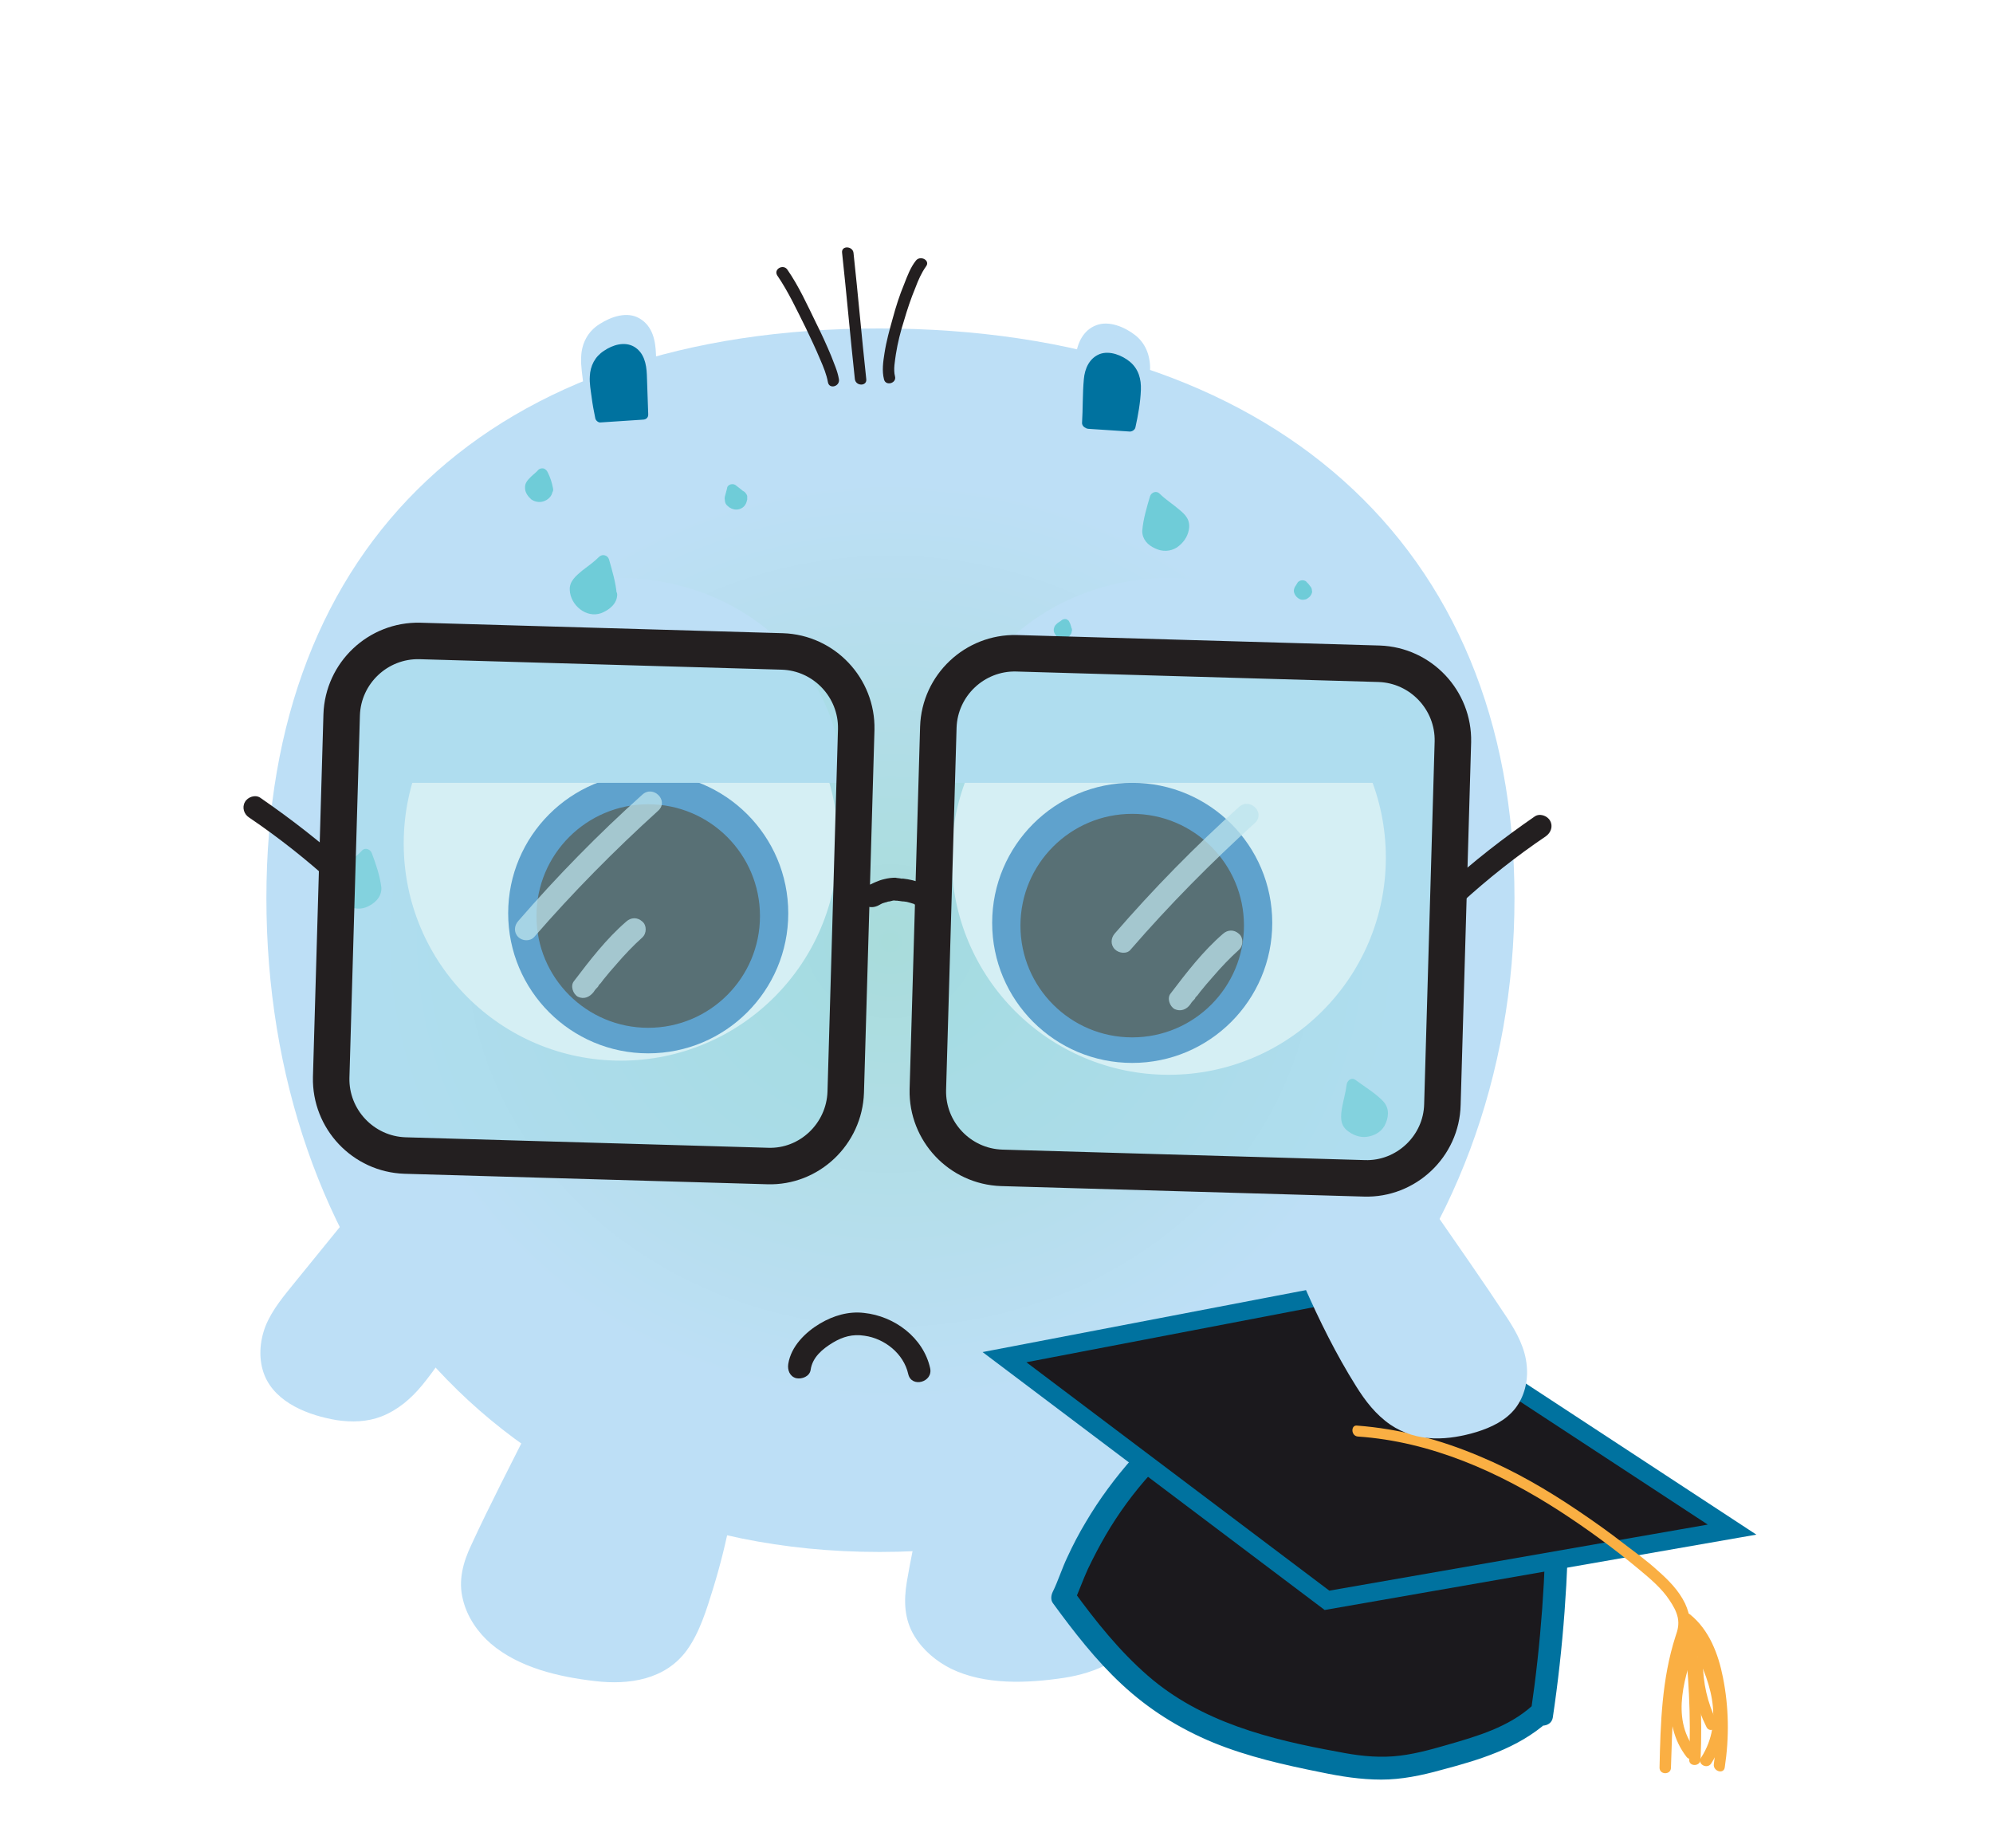 <?xml version="1.0" encoding="utf-8"?>
<!-- Generator: Adobe Illustrator 24.1.2, SVG Export Plug-In . SVG Version: 6.00 Build 0)  -->
<svg version="1.1" id="Layer_1" xmlns="http://www.w3.org/2000/svg" xmlns:xlink="http://www.w3.org/1999/xlink" x="0px" y="0px"
	 viewBox="0 0 436.9 405.1" style="enable-background:new 0 0 436.9 405.1;" xml:space="preserve">
<style type="text/css">
	.st0{fill:url(#SVGID_1_);}
	.st1{fill:#BDDFF6;}
	.st2{fill:#010101;}
	.st3{fill:#231F20;}
	.st4{fill:#BE202E;}
	.st5{fill:#AC1F29;}
	.st6{fill:#FFFFFF;stroke:#FFFFFF;stroke-miterlimit:10;}
	.st7{fill:#3077BB;}
	.st8{fill:#231F20;stroke:#231F20;stroke-miterlimit:10;}
	.st9{fill:#00729F;}
	.st10{fill:#9EDAE6;fill-opacity:0.43;stroke:#231F20;stroke-width:8;stroke-miterlimit:10;}
	.st11{opacity:0.75;}
	.st12{fill:#BEE4ED;}
	.st13{fill:url(#SVGID_2_);}
	.st14{fill:url(#SVGID_3_);}
	.st15{fill:url(#SVGID_4_);}
	.st16{fill:url(#SVGID_5_);}
	.st17{fill:url(#SVGID_6_);}
	.st18{fill:url(#SVGID_7_);}
	.st19{fill:url(#SVGID_8_);}
	.st20{fill:#6FCCD8;}
	.st21{fill:url(#SVGID_9_);}
	.st22{fill:#FFFFFF;}
	.st23{fill:url(#SVGID_10_);}
	.st24{fill:url(#SVGID_11_);}
	.st25{fill:url(#SVGID_12_);}
	.st26{fill:url(#SVGID_13_);}
	.st27{fill:url(#SVGID_14_);}
	.st28{fill:url(#SVGID_15_);}
	.st29{fill:#774098;}
	.st30{fill:#6A2F8F;}
	.st31{fill:#774098;stroke:#6A2F8F;stroke-width:2;stroke-miterlimit:10;}
	.st32{opacity:0.15;}
	.st33{filter:url(#Adobe_OpacityMaskFilter);}
	.st34{mask:url(#SVGID_16_);}
	.st35{fill:#F15E6D;}
	.st36{filter:url(#Adobe_OpacityMaskFilter_1_);}
	.st37{mask:url(#SVGID_17_);}
	.st38{fill:url(#SVGID_18_);}
	.st39{filter:url(#Adobe_OpacityMaskFilter_2_);}
	.st40{mask:url(#SVGID_19_);}
	.st41{filter:url(#Adobe_OpacityMaskFilter_3_);}
	.st42{mask:url(#SVGID_20_);}
	.st43{fill:url(#SVGID_21_);}
	.st44{filter:url(#Adobe_OpacityMaskFilter_4_);}
	.st45{mask:url(#SVGID_22_);}
	.st46{filter:url(#Adobe_OpacityMaskFilter_5_);}
	.st47{mask:url(#SVGID_23_);}
	.st48{fill:url(#SVGID_24_);}
	.st49{filter:url(#Adobe_OpacityMaskFilter_6_);}
	.st50{mask:url(#SVGID_25_);}
	.st51{filter:url(#Adobe_OpacityMaskFilter_7_);}
	.st52{mask:url(#SVGID_26_);}
	.st53{fill:url(#SVGID_27_);}
	.st54{filter:url(#Adobe_OpacityMaskFilter_8_);}
	.st55{mask:url(#SVGID_28_);}
	.st56{filter:url(#Adobe_OpacityMaskFilter_9_);}
	.st57{mask:url(#SVGID_29_);}
	.st58{fill:url(#SVGID_30_);}
	.st59{filter:url(#Adobe_OpacityMaskFilter_10_);}
	.st60{mask:url(#SVGID_31_);}
	.st61{filter:url(#Adobe_OpacityMaskFilter_11_);}
	.st62{mask:url(#SVGID_32_);}
	.st63{fill:url(#SVGID_33_);}
	.st64{filter:url(#Adobe_OpacityMaskFilter_12_);}
	.st65{mask:url(#SVGID_34_);}
	.st66{filter:url(#Adobe_OpacityMaskFilter_13_);}
	.st67{mask:url(#SVGID_35_);}
	.st68{fill:url(#SVGID_36_);}
	.st69{filter:url(#Adobe_OpacityMaskFilter_14_);}
	.st70{mask:url(#SVGID_37_);}
	.st71{filter:url(#Adobe_OpacityMaskFilter_15_);}
	.st72{mask:url(#SVGID_38_);}
	.st73{fill:url(#SVGID_39_);}
	.st74{filter:url(#Adobe_OpacityMaskFilter_16_);}
	.st75{mask:url(#SVGID_40_);}
	.st76{filter:url(#Adobe_OpacityMaskFilter_17_);}
	.st77{mask:url(#SVGID_41_);}
	.st78{fill:url(#SVGID_42_);}
	.st79{filter:url(#Adobe_OpacityMaskFilter_18_);}
	.st80{mask:url(#SVGID_43_);}
	.st81{filter:url(#Adobe_OpacityMaskFilter_19_);}
	.st82{mask:url(#SVGID_44_);}
	.st83{fill:url(#SVGID_45_);}
	.st84{filter:url(#Adobe_OpacityMaskFilter_20_);}
	.st85{mask:url(#SVGID_46_);}
	.st86{filter:url(#Adobe_OpacityMaskFilter_21_);}
	.st87{mask:url(#SVGID_47_);}
	.st88{fill:url(#SVGID_48_);}
	.st89{filter:url(#Adobe_OpacityMaskFilter_22_);}
	.st90{mask:url(#SVGID_49_);}
	.st91{filter:url(#Adobe_OpacityMaskFilter_23_);}
	.st92{mask:url(#SVGID_50_);}
	.st93{fill:url(#SVGID_51_);}
	.st94{filter:url(#Adobe_OpacityMaskFilter_24_);}
	.st95{mask:url(#SVGID_52_);}
	.st96{filter:url(#Adobe_OpacityMaskFilter_25_);}
	.st97{mask:url(#SVGID_53_);}
	.st98{fill:url(#SVGID_54_);}
	.st99{filter:url(#Adobe_OpacityMaskFilter_26_);}
	.st100{mask:url(#SVGID_55_);}
	.st101{filter:url(#Adobe_OpacityMaskFilter_27_);}
	.st102{mask:url(#SVGID_56_);}
	.st103{fill:url(#SVGID_57_);}
	.st104{fill:#1B191D;}
	.st105{fill:#1B191D;stroke:#00729F;stroke-width:4;stroke-miterlimit:10;}
	.st106{fill:#FAAF43;}
	.st107{fill:url(#SVGID_58_);}
	.st108{fill:url(#SVGID_59_);}
	.st109{fill:url(#SVGID_60_);}
	.st110{fill:url(#SVGID_61_);}
	.st111{fill:url(#SVGID_62_);}
	.st112{fill:url(#SVGID_63_);}
	.st113{fill:url(#SVGID_64_);}
	.st114{fill:url(#SVGID_65_);}
	.st115{fill:url(#SVGID_66_);}
	.st116{fill:url(#SVGID_67_);}
	.st117{fill:url(#SVGID_68_);}
	.st118{fill:url(#SVGID_69_);}
	.st119{fill:url(#SVGID_70_);}
	.st120{fill:url(#SVGID_71_);}
	.st121{fill:url(#SVGID_72_);}
	.st122{filter:url(#Adobe_OpacityMaskFilter_28_);}
	.st123{mask:url(#SVGID_73_);}
	.st124{filter:url(#Adobe_OpacityMaskFilter_29_);}
	.st125{mask:url(#SVGID_74_);}
	.st126{fill:url(#SVGID_75_);}
</style>
<g>
	
		<radialGradient id="SVGID_1_" cx="174.614" cy="229.493" r="136.453" gradientTransform="matrix(1.043 0 0 0.947 13.056 -10.989)" gradientUnits="userSpaceOnUse">
		<stop  offset="0" style="stop-color:#A8DCDB"/>
		<stop  offset="0.785" style="stop-color:#BDDFF6"/>
	</radialGradient>
	<path class="st0" d="M332,196.9c0,77.6-53.8,143.3-139.2,143.3S58.4,274.5,58.4,196.9S107.3,72,192.8,72S332,119.2,332,196.9z"/>
	<g>
		<path class="st1" d="M117.5,312.8c-4,8.2-8.1,16.3-12.1,24.5c-1.3,2.7-2.7,5.5-3,8.5c-0.6,5.7,2.8,11.2,7.4,14.5
			c4.6,3.4,10.2,4.9,15.8,6.1c7.5,1.6,16.2,2.2,21.9-3c2.9-2.6,4.5-6.4,5.9-10.1c2.5-6.9,4.4-13.9,5.8-21.1L117.5,312.8z"/>
		<g>
			<path class="st1" d="M116.4,312.2c-4.4,8.8-9,17.6-13.1,26.5c-1.8,3.8-2.9,7.8-1.8,12c0.9,3.7,3.2,7.1,6.1,9.6
				c6.2,5.3,15,7.3,22.8,8.2c7.5,0.9,15.5-0.3,20.2-6.8c2.8-3.9,4.3-8.9,5.7-13.4c1.6-5.2,2.9-10.4,3.9-15.7
				c0.1-0.5-0.1-1.2-0.6-1.4c-4.7-2.2-9.3-4.4-14-6.5c-7.5-3.5-14.9-6.9-22.4-10.4c-1.7-0.8-3.5-1.6-5.2-2.4
				c-1.4-0.7-2.7,1.5-1.3,2.2c4.7,2.2,9.3,4.4,14,6.5c7.5,3.5,14.9,6.9,22.4,10.4c1.7,0.8,3.5,1.6,5.2,2.4c-0.2-0.5-0.4-0.9-0.6-1.4
				c-0.8,4.3-1.8,8.5-3,12.7c-1.2,4-2.4,8.1-4.1,11.9c-1.5,3.4-3.7,6.3-7.1,8c-3.1,1.5-6.7,1.8-10.1,1.7c-3.7-0.2-7.3-0.9-10.8-1.7
				c-3.8-0.9-7.6-2.2-11-4.3c-3.1-2-5.8-4.7-7.2-8.2c-1.6-3.8-1.1-7.6,0.5-11.2c2-4.5,4.4-8.9,6.6-13.3c2.3-4.7,4.6-9.3,7-14
				C119.2,312,117.1,310.8,116.4,312.2z"/>
		</g>
	</g>
	<g>
		<path class="st1" d="M205.7,317.7c-1.8,8.9-3.5,17.9-5.3,26.8c-0.6,3-1.2,6-0.7,9c0.9,5.6,5.6,10,10.9,12.1s11.2,2.1,16.8,1.7
			c7.6-0.5,16.2-2.2,20.4-8.6c2.1-3.3,2.7-7.4,3-11.3c0.6-7.3,0.6-14.6,0-21.9L205.7,317.7z"/>
		<g>
			<path class="st1" d="M204.5,317.3c-1,5-1.9,9.9-2.9,14.9c-0.9,4.8-2,9.7-2.8,14.5c-0.7,4.2-0.6,8.3,1.7,12c1.9,3.1,4.8,5.5,8,7.1
				c7.4,3.6,16.7,3.2,24.7,2c7.1-1.1,14.3-4.1,17.2-11.2c1.9-4.5,2-9.7,2.2-14.5c0.2-5.6,0.1-11.2-0.3-16.8c0-0.5-0.4-1.1-0.9-1.2
				c-5.1-0.9-10.2-1.7-15.2-2.6c-8.1-1.4-16.2-2.8-24.3-4.2c-1.9-0.3-3.8-0.6-5.6-1c-1.6-0.3-2.2,2.1-0.7,2.4
				c5.1,0.9,10.2,1.7,15.2,2.6c8.1,1.4,16.2,2.8,24.3,4.2c1.9,0.3,3.8,0.6,5.6,1c-0.3-0.4-0.6-0.8-0.9-1.2c0.4,4.5,0.5,9.1,0.4,13.6
				c-0.1,4.2-0.2,8.6-1,12.8c-0.7,3.6-2.2,6.9-5,9.2c-2.6,2.1-5.8,3.2-9,3.9c-3.4,0.8-7,1-10.5,1.1c-4.1,0.1-8.3-0.1-12.3-1.3
				c-3.3-1.1-6.5-3-8.7-5.8c-2.5-3.1-3.1-6.7-2.6-10.6c0.6-5,1.9-10.1,2.9-15.1c1-5.1,2-10.2,3-15.4
				C207.2,316.4,204.8,315.8,204.5,317.3z"/>
		</g>
	</g>
	<g>
		<g>
			<g>
				<path class="st3" d="M170.4,60.4c2.4,3.5,4.3,7.6,6.2,11.4c1.1,2.3,2.2,4.6,3.2,7c0.7,1.6,1.4,3.3,1.7,5
					c0.3,1.6,2.7,0.9,2.4-0.7c-0.3-1.8-1.1-3.5-1.7-5.1c-1-2.4-2.1-4.8-3.3-7.2c-1.9-3.9-3.8-8.1-6.3-11.7
					C171.7,57.8,169.5,59,170.4,60.4L170.4,60.4z"/>
			</g>
		</g>
		<g>
			<g>
				<path class="st3" d="M184.6,55.4c1,9.2,1.8,18.5,2.8,27.7c0.2,1.6,2.7,1.6,2.5,0c-1-9.2-1.8-18.5-2.8-27.7
					C186.9,53.9,184.4,53.8,184.6,55.4L184.6,55.4z"/>
			</g>
		</g>
		<g>
			<g>
				<path class="st3" d="M196.2,82.5c-0.4-1.5,0-3.4,0.2-4.9c0.4-2.5,1-4.9,1.8-7.4c0.7-2.4,1.5-4.8,2.5-7.2
					c0.6-1.6,1.3-3.2,2.3-4.6c1-1.3-1.2-2.5-2.2-1.3c-1.2,1.5-1.9,3.4-2.6,5.2c-1,2.4-1.8,4.9-2.5,7.5c-0.7,2.5-1.4,5-1.8,7.6
					c-0.3,1.9-0.6,3.9-0.1,5.8C194.2,84.7,196.6,84,196.2,82.5L196.2,82.5z"/>
			</g>
		</g>
	</g>
	<g>
		<path class="st1" d="M82.2,261.4c-5.7,7.1-11.5,14.1-17.2,21.2c-1.9,2.3-3.8,4.7-5.1,7.4c-2.3,5-1.7,9.9,0.6,13
			c2.3,3.1,5.9,4.7,9.7,5.8c5,1.6,11.3,2.4,17.2-1.9c3.1-2.2,5.5-5.5,7.8-8.7c4.2-6,8-12.2,11.4-18.4L82.2,261.4z"/>
		<g>
			<path class="st1" d="M81.3,260.6c-5.5,6.8-11,13.5-16.5,20.3c-2.5,3.1-5.1,6.1-6.6,9.8c-1.3,3.4-1.6,7.3-0.2,10.8
				c2.5,6.1,9.8,8.8,15.8,9.8c3.3,0.5,6.7,0.4,9.8-0.8c3.6-1.4,6.5-3.9,8.9-6.8c2.8-3.4,5.3-7.2,7.7-11c2.5-4,4.9-8,7.2-12.1
				c0.4-0.6,0.1-1.3-0.4-1.7c-7.1-5.4-14.2-10.7-21.3-16.1c-1-0.8-2-1.5-3-2.3c-1.3-1-2.5,1.2-1.3,2.2c7.1,5.4,14.2,10.7,21.3,16.1
				c1,0.8,2,1.5,3,2.3c-0.1-0.6-0.3-1.1-0.4-1.7c-3.6,6.6-7.5,13-11.9,19.2c-2,2.9-4.3,5.8-7.2,7.9c-2.7,1.9-5.8,2.8-9.1,2.8
				c-3,0-5.9-0.9-8.7-1.9c-2.9-1-5.8-2.6-7.5-5.2c-1.8-2.9-1.8-6.5-0.8-9.7c1.1-3.4,3.6-6.3,5.8-9c5.6-6.9,11.3-13.9,16.9-20.8
				C84,261.1,82.3,259.3,81.3,260.6z"/>
		</g>
	</g>
	<g>
		<circle class="st6" cx="136.1" cy="184.9" r="47.1"/>
		<circle class="st7" cx="142.1" cy="200.2" r="30.7"/>
		<circle class="st8" cx="142.1" cy="200.8" r="24"/>
		<path class="st1" d="M87,171.6c0-24.8,21.8-44.9,48.8-44.9s48.8,20.1,48.8,44.9"/>
	</g>
	<g>
		<circle class="st6" cx="256.2" cy="188" r="47.1"/>
		<circle class="st7" cx="248.2" cy="202.3" r="30.7"/>
		<circle class="st8" cx="248.2" cy="202.9" r="24"/>
		<path class="st1" d="M207.4,171.6c0-24.8,21.8-44.9,48.8-44.9s48.8,20.1,48.8,44.9"/>
	</g>
	<g>
		<g>
			<path class="st1" d="M142.9,89.4c-0.1-3.8-0.3-7.6-0.4-11.4c0-1.3-0.1-2.5-0.4-3.7c-0.6-2.2-2.2-3.6-3.8-3.9
				c-1.6-0.4-3.1,0.2-4.6,0.8c-2,0.9-4.2,2.3-4.9,5.3c-0.3,1.5-0.2,3.2,0,4.9c0.3,3,0.8,6,1.5,8.9L142.9,89.4z"/>
			<g>
				<path class="st1" d="M144.2,89.4c-0.1-3.9-0.3-7.8-0.4-11.7c-0.1-3-0.7-6.2-3.6-7.9c-2.7-1.6-6.2-0.4-8.7,1.2
					c-2.6,1.6-4,4.2-4.1,7.3c-0.1,2,0.3,4.1,0.5,6.1c0.3,2.1,0.7,4.2,1.2,6.3c0.1,0.5,0.7,1,1.2,0.9c4.2-0.3,8.4-0.6,12.7-0.9
					c1.6-0.1,1.6-2.6,0-2.5c-4.2,0.3-8.4,0.6-12.7,0.9c0.4,0.3,0.8,0.6,1.2,0.9c-0.4-2-0.8-3.9-1.1-5.9c-0.3-1.9-0.6-3.9-0.5-5.8
					c0.1-3.3,2.4-5.3,5.4-6.3c1.5-0.5,3.1-0.6,4.3,0.5c1.3,1.2,1.5,2.9,1.6,4.6c0.2,4.1,0.3,8.3,0.4,12.4
					C141.7,91,144.2,91,144.2,89.4z"/>
			</g>
		</g>
		<g>
			<path class="st9" d="M140.9,90.8c-0.1-2.8-0.2-5.6-0.3-8.4c0-0.9-0.1-1.9-0.3-2.7c-0.5-1.6-1.6-2.6-2.7-2.9
				c-1.1-0.3-2.3,0.1-3.3,0.6c-1.5,0.6-3,1.7-3.5,3.9c-0.2,1.1-0.2,2.4,0,3.6c0.2,2.2,0.6,4.4,1.1,6.6L140.9,90.8z"/>
			<g>
				<path class="st9" d="M142.1,90.8c-0.1-2.9-0.2-5.8-0.3-8.7c-0.1-2.3-0.6-4.8-2.8-6.1c-2.1-1.2-4.7-0.4-6.6,0.9
					c-2,1.3-3,3.3-3.1,5.6c-0.1,1.5,0.2,3.1,0.4,4.6c0.2,1.6,0.5,3.1,0.8,4.6c0.1,0.5,0.7,1,1.2,0.9c3-0.2,6.1-0.4,9.1-0.6
					c1.6-0.1,1.6-2.6,0-2.5c-3,0.2-6.1,0.4-9.1,0.6c0.4,0.3,0.8,0.6,1.2,0.9c-0.6-2.8-1.3-5.8-1.2-8.6c0.1-2.3,1.6-3.6,3.6-4.3
					c1-0.3,2-0.5,2.8,0.3c0.9,0.8,1,2,1.1,3.1c0.2,3.1,0.2,6.1,0.3,9.2C139.7,92.4,142.2,92.4,142.1,90.8z"/>
			</g>
		</g>
	</g>
	<g>
		<g>
			<path class="st1" d="M236.6,91.4c0.1-3.8,0.3-7.6,0.4-11.4c0-1.3,0.1-2.5,0.4-3.7c0.6-2.2,2.2-3.6,3.8-3.9
				c1.6-0.4,3.1,0.2,4.6,0.8c2,0.9,4.2,2.3,4.9,5.3c0.3,1.5,0.2,3.2,0,4.9c-0.3,3-0.8,6-1.5,8.9L236.6,91.4z"/>
			<g>
				<path class="st1" d="M237.9,91.4c0.1-4.1,0.2-8.3,0.4-12.4c0.1-1.7,0.4-3.4,1.6-4.6c1.2-1.2,2.8-1,4.3-0.5c3,1,5.3,3,5.4,6.3
					c0.1,1.9-0.2,3.9-0.5,5.8c-0.3,2-0.7,3.9-1.1,5.9c0.4-0.3,0.8-0.6,1.2-0.9c-4.2-0.3-8.4-0.6-12.7-0.9c-1.6-0.1-1.6,2.4,0,2.5
					c4.2,0.3,8.4,0.6,12.7,0.9c0.5,0,1.1-0.4,1.2-0.9c0.8-3.6,1.5-7.3,1.7-11c0.2-3.1-0.7-6.1-3.2-8.1c-2.3-1.8-5.8-3.3-8.6-2.2
					c-2.9,1.1-4.2,4-4.5,7c-0.4,4.3-0.3,8.8-0.5,13.1C235.3,93,237.8,93,237.9,91.4z"/>
			</g>
		</g>
		<g>
			<path class="st9" d="M238.7,92.7c0.1-2.8,0.2-5.6,0.3-8.4c0-0.9,0.1-1.9,0.3-2.7c0.5-1.6,1.6-2.6,2.7-2.9
				c1.1-0.3,2.3,0.1,3.3,0.6c1.5,0.6,3,1.7,3.5,3.9c0.2,1.1,0.2,2.4,0,3.6c-0.2,2.2-0.6,4.4-1.1,6.6L238.7,92.7z"/>
			<g>
				<path class="st9" d="M239.9,92.7c0.1-3.1,0.2-6.1,0.3-9.2c0.1-1.1,0.2-2.3,1.1-3.1c0.8-0.8,1.8-0.7,2.8-0.3
					c2,0.7,3.5,2.1,3.6,4.3c0.1,2.8-0.5,5.8-1.2,8.6c0.4-0.3,0.8-0.6,1.2-0.9c-3-0.2-6.1-0.4-9.1-0.6c-1.6-0.1-1.6,2.4,0,2.5
					c3,0.2,6.1,0.4,9.1,0.6c0.5,0,1.1-0.4,1.2-0.9c0.6-2.7,1.1-5.5,1.2-8.2c0.1-2.4-0.5-4.6-2.4-6.2c-1.7-1.4-4.4-2.5-6.6-1.7
					c-2.3,0.9-3.3,3.2-3.5,5.5c-0.3,3.2-0.2,6.5-0.4,9.7C237.4,94.3,239.9,94.3,239.9,92.7z"/>
			</g>
		</g>
	</g>
	<g>
		<g>
			<path class="st3" d="M177.7,300.3c0.4-2.8,2.6-4.6,4.9-6c2.2-1.3,4.3-1.9,6.9-1.5c4.4,0.6,8.6,3.9,9.6,8.4
				c0.7,3.1,5.5,1.8,4.8-1.3c-1.5-6.7-7.8-11.4-14.5-12.1c-3.4-0.4-6.7,0.6-9.6,2.3c-3.2,1.9-6.4,5-7,8.9c-0.2,1.3,0.3,2.7,1.7,3.1
				C175.8,302.4,177.5,301.7,177.7,300.3L177.7,300.3z"/>
		</g>
	</g>
	<g>
		<g>
			<path class="st20" d="M251.7,116.4c0,0.7,0.3,1.4,0.9,1.9c0.5,0.4,1.5,1,2.1,1.1c1.4,0.3,2.7-0.3,3.7-1.4c0.4-0.5,0.9-1.6,1-2.2
				c0.2-0.7,0-1.5-0.5-2.1c-1.6-1.9-3.9-3-5.6-4.8C253.4,109.1,251.8,114,251.7,116.4z"/>
			<g>
				<path class="st20" d="M250.4,116.4c0,1.8,1.2,3.1,2.8,3.8c1.6,0.8,3.4,0.7,4.8-0.2c1.3-0.9,2.3-2.2,2.6-3.8
					c0.2-0.9,0.1-1.9-0.4-2.7c-0.4-0.7-1.1-1.3-1.7-1.8c-1.4-1.2-3-2.2-4.3-3.5c-0.7-0.7-1.8-0.3-2.1,0.6
					C251.4,111.2,250.6,113.8,250.4,116.4c0,0.7,0.6,1.2,1.2,1.2c0.7,0,1.2-0.6,1.2-1.2c0-0.2,0-0.3,0-0.5c0-0.1,0-0.2,0-0.1
					c0-0.1,0-0.2,0-0.2c0.1-0.4,0.1-0.8,0.2-1.1c0.2-0.8,0.4-1.6,0.6-2.4c0.2-0.9,0.5-1.8,0.8-2.7c-0.7,0.2-1.4,0.4-2.1,0.6
					c1.2,1.2,2.6,2.1,3.9,3.1c0.6,0.5,1.4,1,1.7,1.7c0.3,0.5,0.2,0.9,0,1.5c-0.4,1.1-1.4,2.1-2.7,2.1c-0.6,0-1.1-0.3-1.6-0.6
					c-0.4-0.3-0.8-0.6-0.8-1.2C253,114.8,250.5,114.8,250.4,116.4z"/>
			</g>
		</g>
		<g>
			<path class="st20" d="M284.9,129.4c0,0.1,0,0.3,0.1,0.4c0.1,0.1,0.2,0.2,0.3,0.3c0.2,0.1,0.5,0.1,0.7-0.1
				c0.1-0.1,0.2-0.2,0.3-0.3c0.1-0.1,0.1-0.3,0-0.4c-0.2-0.4-0.6-0.7-0.8-1.1C285.5,128.2,285,129,284.9,129.4z"/>
			<g>
				<path class="st20" d="M283.7,129.1c-0.2,0.6,0.1,1.3,0.6,1.8c0.2,0.2,0.5,0.4,0.8,0.5c0.3,0.1,0.7,0.1,1,0
					c0.2,0,0.3-0.1,0.5-0.2c0.1-0.1,0.3-0.2,0.4-0.3c0,0,0.1-0.1,0.1-0.1c0.1-0.1,0.2-0.2,0.3-0.4c0.1-0.1,0.1-0.3,0.2-0.4
					c0,0,0-0.1,0-0.1c0-0.1,0.1-0.3,0-0.4c0-0.3-0.1-0.7-0.3-0.9c-0.2-0.3-0.5-0.6-0.7-0.9c0.1,0.1,0.1,0.2,0.2,0.3
					c-0.1-0.1-0.1-0.2-0.2-0.2c-0.2-0.4-0.6-0.6-1.1-0.6c-0.4,0-0.9,0.2-1.1,0.6c-0.1,0.2-0.2,0.3-0.3,0.5
					C284,128.4,283.8,128.7,283.7,129.1c-0.1,0.3,0,0.7,0.1,1c0.2,0.3,0.4,0.5,0.7,0.6c0.3,0.1,0.7,0.1,1-0.1
					c0.3-0.2,0.5-0.4,0.6-0.7c0-0.1,0.1-0.2,0.1-0.3c0,0.1-0.1,0.2-0.1,0.3c0.1-0.3,0.3-0.7,0.5-1c-0.7,0-1.4,0-2.2,0
					c0.2,0.4,0.5,0.7,0.8,1c-0.1-0.1-0.1-0.2-0.2-0.3c0.1,0.1,0.2,0.2,0.2,0.4c0-0.1-0.1-0.2-0.1-0.3c0,0,0,0.1,0,0.1
					c0-0.1,0-0.2,0-0.3c0,0,0,0.1,0,0.1c0-0.1,0-0.2,0-0.3c0,0,0,0.1,0,0.1c0-0.1,0.1-0.2,0.1-0.3c0,0.1-0.1,0.2-0.1,0.2
					c0.1-0.1,0.1-0.2,0.2-0.3c0,0-0.1,0.1-0.1,0.1c0.1-0.1,0.2-0.1,0.3-0.2c-0.1,0-0.1,0.1-0.2,0.1c0.1,0,0.2-0.1,0.3-0.1
					c-0.1,0-0.1,0-0.2,0.1c0.1,0,0.2,0,0.3,0c-0.1,0-0.1,0-0.2,0c0.1,0,0.2,0,0.3,0c-0.1,0-0.1,0-0.2-0.1c0.1,0,0.2,0.1,0.3,0.1
					c0,0-0.1-0.1-0.1-0.1c0.1,0.1,0.2,0.1,0.3,0.2c-0.1-0.1-0.1-0.1-0.2-0.2c0.1,0.1,0.1,0.2,0.2,0.3c0,0-0.1-0.1-0.1-0.1
					c0,0.1,0.1,0.2,0.1,0.3c0,0,0-0.1,0-0.1c0,0.1,0,0.2,0,0.3c0,0,0-0.1,0-0.1c0,0.1,0,0.2,0,0.3c0,0,0,0,0-0.1
					c0.1-0.3,0-0.7-0.1-1c-0.2-0.3-0.4-0.5-0.7-0.6c-0.3-0.1-0.7-0.1-1,0.1C284,128.5,283.8,128.8,283.7,129.1z"/>
			</g>
		</g>
		<g>
			<path class="st20" d="M232.4,137.8c-0.1,0.1-0.1,0.2-0.1,0.4c0,0.1,0.1,0.3,0.2,0.4c0.2,0.2,0.4,0.3,0.7,0.2
				c0.1,0,0.3-0.1,0.4-0.2c0.1-0.1,0.2-0.2,0.2-0.3c0-0.4-0.2-0.9-0.3-1.3C233.4,136.9,232.7,137.5,232.4,137.8z"/>
			<g>
				<path class="st20" d="M231.5,136.9c-0.2,0.2-0.3,0.4-0.4,0.7c-0.1,0.2-0.1,0.3-0.1,0.5c0,0.4,0.1,0.6,0.3,0.9
					c0,0.1,0.1,0.1,0.1,0.2c0.2,0.3,0.3,0.4,0.6,0.6c0.1,0.1,0.3,0.1,0.4,0.2c0.1,0,0.2,0.1,0.3,0.1c0.1,0,0.2,0,0.3,0
					c0.1,0,0.3,0,0.4-0.1c0,0,0.1,0,0.1,0c0.2-0.1,0.4-0.2,0.6-0.3c0.3-0.2,0.4-0.3,0.5-0.5c0,0,0-0.1,0.1-0.1
					c0.1-0.1,0.1-0.2,0.2-0.4c0-0.1,0-0.3,0.1-0.4c0,0,0-0.1,0-0.1c0-0.2,0-0.4-0.1-0.5c-0.1-0.4-0.2-0.7-0.3-1
					c-0.1-0.2-0.2-0.4-0.3-0.6c-0.1-0.1-0.2-0.2-0.4-0.3c-0.1-0.1-0.3-0.1-0.5-0.1c-0.2,0-0.4,0.1-0.6,0.2c-0.2,0.2-0.4,0.3-0.7,0.5
					C231.9,136.5,231.7,136.7,231.5,136.9c-0.1,0.1-0.2,0.2-0.3,0.4c-0.1,0.1-0.1,0.3-0.1,0.5c0,0.3,0.1,0.7,0.4,0.9
					c0.2,0.2,0.6,0.4,0.9,0.4c0.3,0,0.7-0.1,0.9-0.4c0.2-0.2,0.5-0.5,0.7-0.6c-0.1,0.1-0.2,0.1-0.3,0.2c0.1-0.1,0.2-0.2,0.3-0.2
					c-0.6-0.2-1.2-0.5-1.8-0.7c0.1,0.4,0.2,0.8,0.3,1.2c0-0.1,0-0.2,0-0.3c0,0.1,0,0.1,0,0.2c0-0.1,0-0.2,0-0.3c0,0,0,0.1,0,0.1
					c0-0.1,0.1-0.2,0.1-0.3c0,0,0,0.1-0.1,0.1c0.1-0.1,0.1-0.2,0.2-0.3c0,0,0,0.1-0.1,0.1c0.1-0.1,0.2-0.1,0.3-0.2
					c-0.1,0.1-0.2,0.1-0.3,0.2c0.1,0,0.2-0.1,0.3-0.1c-0.1,0-0.1,0-0.2,0c0.1,0,0.2,0,0.3,0c-0.1,0-0.1,0-0.2,0c0.1,0,0.2,0,0.3,0
					c-0.1,0-0.1,0-0.2-0.1c0.1,0,0.2,0.1,0.3,0.1c-0.1,0-0.1-0.1-0.1-0.1c0.1,0.1,0.2,0.1,0.3,0.2c0,0-0.1-0.1-0.1-0.1
					c0.1,0.1,0.1,0.2,0.2,0.3c0-0.1-0.1-0.1-0.1-0.2c0,0.1,0.1,0.2,0.1,0.3c0-0.1,0-0.1-0.1-0.2c0,0.1,0,0.2,0,0.3c0,0,0-0.1,0-0.1
					c0,0.1,0,0.2,0,0.3c0,0,0-0.1,0-0.1c0,0.1-0.1,0.2-0.1,0.3c0,0,0,0,0-0.1c-0.1,0.1-0.1,0.2-0.2,0.3c0,0,0,0,0,0
					c0.1-0.1,0.2-0.2,0.3-0.4c0.1-0.1,0.1-0.3,0.1-0.5c0-0.3-0.1-0.7-0.4-0.9c-0.2-0.2-0.6-0.4-0.9-0.4c-0.1,0-0.2,0-0.3,0
					C231.8,136.7,231.6,136.8,231.5,136.9z"/>
			</g>
		</g>
		<g>
			<path class="st20" d="M134,130.3c0,0.7-0.3,1.4-0.9,1.9c-0.5,0.4-1.5,1-2.1,1.1c-1.4,0.3-2.7-0.3-3.7-1.4c-0.4-0.5-0.9-1.6-1-2.2
				c-0.2-0.7,0-1.5,0.5-2.1c1.6-1.9,3.9-3,5.6-4.8C132.3,122.9,133.9,127.8,134,130.3z"/>
			<g>
				<path class="st20" d="M132.8,130.3c0,0.6-0.4,1-0.8,1.2c-0.5,0.4-1,0.6-1.6,0.6c-1.3,0-2.3-1-2.7-2.1c-0.2-0.5-0.3-1,0-1.5
					c0.4-0.6,1.1-1.2,1.7-1.7c1.3-1,2.7-1.9,3.9-3.1c-0.7-0.2-1.4-0.4-2.1-0.6c0.3,0.9,0.5,1.8,0.8,2.7c0.2,0.8,0.4,1.6,0.6,2.3
					c0.1,0.4,0.2,0.8,0.2,1.1c0,0.1,0,0.2,0,0.2c0,0.2,0-0.2,0,0.1C132.7,129.9,132.7,130.1,132.8,130.3c0,0.7,0.5,1.2,1.2,1.2
					c0.6,0,1.3-0.6,1.2-1.2c-0.2-2.6-1-5.2-1.7-7.7c-0.3-0.9-1.4-1.2-2.1-0.6c-1.2,1.2-2.5,2.1-3.8,3.1c-1.3,1.1-2.8,2.3-2.7,4.2
					c0.1,3.3,3.6,6.3,6.9,5.1c1.8-0.7,3.5-2.1,3.5-4.1C135.2,128.7,132.7,128.7,132.8,130.3z"/>
			</g>
		</g>
		<g>
			<path class="st20" d="M119.9,107.4c0,0.3-0.1,0.7-0.3,0.9c-0.2,0.2-0.6,0.5-0.9,0.6c-0.7,0.2-1.3,0-1.8-0.5
				c-0.2-0.2-0.5-0.7-0.6-1c-0.1-0.3-0.1-0.7,0.1-1c0.7-0.9,1.7-1.5,2.4-2.4C118.9,104.1,119.8,106.3,119.9,107.4z"/>
			<g>
				<path class="st20" d="M118.7,107.4C118.7,107.5,118.6,107.8,118.7,107.4C118.6,107.7,118.8,107.3,118.7,107.4
					C118.6,107.6,118.7,107.5,118.7,107.4C118.7,107.4,118.7,107.5,118.7,107.4c0,0.1-0.1,0.1-0.1,0.2c0.2-0.1,0.2-0.1,0.1-0.1
					c0,0-0.1,0.1-0.1,0.1c-0.1,0-0.1,0.1-0.2,0.1c0,0-0.1,0-0.1,0.1c0.2-0.1,0.2-0.1,0.1-0.1c-0.1,0-0.1,0-0.2,0c0.1,0,0.1,0,0.2,0
					c0,0-0.3,0-0.3,0c0.2,0,0.2,0,0.1,0c0,0,0,0-0.1,0c0,0-0.1,0-0.1,0c0.2,0.1,0.2,0.1,0.1,0c-0.1,0-0.1-0.1-0.2-0.1
					c-0.1-0.1-0.1-0.1,0.1,0.1c0,0-0.1-0.1-0.1-0.1c-0.2-0.1,0,0,0,0.1c-0.1-0.2-0.2-0.3-0.3-0.5c-0.1-0.3,0.1,0.2,0,0
					c0,0,0-0.1,0-0.1c0-0.1,0-0.1,0,0c0,0.1,0,0.1,0,0c0-0.1,0-0.1,0,0.1c0-0.2-0.2,0.2,0,0c0.2-0.3-0.1,0.2,0,0
					c0.1-0.1,0.1-0.1,0.2-0.2c0.1-0.1,0.3-0.3,0.4-0.4c0.6-0.5,1.2-1,1.6-1.6c-0.7-0.2-1.4-0.4-2.1-0.6c0.4,1.1,0.9,2.2,1.1,3.3
					c0,0.3,0.3,0.6,0.6,0.7c0.3,0.2,0.7,0.2,1,0.1c0.3-0.1,0.6-0.3,0.7-0.6c0.2-0.3,0.2-0.6,0.1-1c-0.2-1.1-0.6-2.3-1.1-3.3
					c-0.2-0.4-0.4-0.7-0.9-0.9c-0.4-0.1-0.9,0-1.2,0.3c-0.5,0.6-1.1,1-1.6,1.5c-0.7,0.7-1.4,1.4-1.3,2.5c0,1,0.7,1.9,1.4,2.5
					c0.9,0.6,2,0.7,2.9,0.3c1-0.4,1.9-1.4,1.7-2.6c0-0.3-0.1-0.6-0.4-0.9c-0.2-0.2-0.6-0.4-0.9-0.4
					C119.3,106.2,118.6,106.7,118.7,107.4z"/>
			</g>
		</g>
		<g>
			<path class="st20" d="M162.3,108.9c0.1,0.2,0.2,0.4,0.1,0.6c0,0.2-0.2,0.5-0.3,0.7c-0.3,0.3-0.7,0.4-1.2,0.3
				c-0.2,0-0.5-0.2-0.7-0.3c-0.2-0.1-0.3-0.4-0.3-0.6c0-0.7,0.4-1.4,0.5-2.2C160.5,107.4,161.8,108.3,162.3,108.9z"/>
			<g>
				<path class="st20" d="M161.4,109.8C161.4,109.8,161.4,109.8,161.4,109.8c0,0-0.1-0.1-0.2-0.2
					C161.3,109.6,161.3,109.7,161.4,109.8c-0.1-0.2-0.2-0.3-0.2-0.4c0,0.1,0,0.1,0.1,0.2c0-0.1,0-0.2,0-0.3c0,0.1,0,0.2,0,0.2
					c0-0.1,0-0.2,0-0.3c0,0.1-0.1,0.2-0.1,0.3c0-0.1,0.1-0.2,0.1-0.3c-0.1,0.1-0.1,0.2-0.2,0.4c0.1-0.1,0.1-0.2,0.2-0.3
					c0,0.1-0.1,0.1-0.2,0.2c0.1-0.1,0.2-0.1,0.3-0.2c-0.1,0.1-0.2,0.1-0.2,0.1c0.1,0,0.2-0.1,0.3-0.1c-0.1,0-0.2,0.1-0.3,0.1
					c0.1,0,0.2,0,0.3,0c-0.1,0-0.3,0-0.4,0c0.1,0,0.2,0,0.3,0c-0.1,0-0.2,0-0.3-0.1c0.1,0,0.2,0.1,0.3,0.1c-0.2-0.1-0.3-0.2-0.4-0.3
					c0.1,0.1,0.2,0.1,0.3,0.2c0,0-0.1-0.1-0.1-0.1c0.1,0.1,0.1,0.2,0.2,0.3c0-0.1-0.1-0.1-0.1-0.2c0,0.1,0.1,0.2,0.1,0.3
					c0,0,0-0.1,0-0.1C161.3,109.5,161.3,109.7,161.4,109.8c-0.1-0.2-0.1-0.3-0.1-0.4c0,0.1,0,0.2,0,0.3c0.1-0.7,0.4-1.3,0.5-2
					c-0.6,0.2-1.2,0.5-1.8,0.7c0.2,0.1,0.3,0.3,0.5,0.4c-0.1-0.1-0.2-0.1-0.3-0.2C160.6,109,161,109.4,161.4,109.8
					c0.2,0.2,0.6,0.4,0.9,0.4c0.3,0,0.7-0.1,0.9-0.4c0.2-0.2,0.4-0.6,0.4-0.9c0-0.3-0.1-0.6-0.4-0.9c-0.3-0.4-0.7-0.7-1.1-1
					c-0.3-0.2-0.6-0.5-0.9-0.7c-0.3-0.2-0.8-0.2-1.1-0.1c-0.3,0.1-0.7,0.4-0.7,0.8c-0.1,0.5-0.3,1-0.4,1.5c-0.1,0.3-0.2,0.7-0.1,1.1
					c0,0.5,0.2,1,0.6,1.3c0.5,0.5,1.2,0.8,1.9,0.8c0.8,0,1.6-0.4,2-1.1c0.2-0.3,0.3-0.7,0.4-1.1c0-0.3,0-0.5,0-0.8
					c-0.1-0.3-0.3-0.6-0.5-0.8c-0.2-0.2-0.6-0.4-0.9-0.4c-0.3,0-0.7,0.1-0.9,0.4c-0.2,0.2-0.4,0.6-0.4,0.9c0,0.1,0,0.2,0,0.3
					C161.1,109.5,161.2,109.6,161.4,109.8z"/>
			</g>
		</g>
		<g>
			<path class="st20" d="M302.4,242.4c0.5,0.5,0.7,1.3,0.6,2c-0.1,0.7-0.5,1.7-0.9,2.3c-0.9,1.1-2.3,1.5-3.8,1.3
				c-0.7-0.1-1.7-0.6-2.2-1c-0.6-0.4-1-1.1-1-1.9c0-2.5,1.1-4.8,1.3-7.3C296.4,237.8,300.7,240.6,302.4,242.4z"/>
			<g>
				<path class="st20" d="M301.5,243.3c0.6,0.7-0.1,2.3-0.7,2.8c-0.8,0.8-2.2,0.8-3.1,0.3c-0.3-0.1-0.6-0.3-0.9-0.5
					c0.1,0.1-0.2-0.2-0.2-0.2c0,0-0.2-0.2-0.2-0.3c-0.3-0.6,0-1.6,0.1-2.3c0.4-1.8,0.9-3.6,1.1-5.4c-0.6,0.4-1.3,0.7-1.9,1.1
					c0.8,0.5,1.6,1,2.3,1.6c0.7,0.5,1.3,0.9,1.8,1.3C300.4,242.3,301,242.7,301.5,243.3c1.1,1.2,2.9-0.6,1.8-1.8
					c-1.1-1.2-2.5-2.2-3.8-3.1c-0.8-0.6-1.6-1.1-2.4-1.7c-0.9-0.6-1.8,0.2-1.9,1.1c-0.2,1.7-0.7,3.3-1,5c-0.3,1.8-0.5,3.7,1.1,5
					c1.2,1,2.8,1.6,4.3,1.4c1.6-0.2,3.1-1,3.9-2.4c0.9-1.7,1.2-3.7-0.2-5.3c-0.4-0.5-1.3-0.5-1.8,0C301,242,301.1,242.8,301.5,243.3
					z"/>
			</g>
		</g>
		<g>
			<path class="st20" d="M82.5,194.6c0.1,0.7-0.2,1.5-0.8,2c-0.5,0.5-1.4,1.1-2.1,1.2c-1.4,0.4-2.7-0.2-3.8-1.2
				c-0.5-0.5-1-1.5-1.1-2.1c-0.2-0.7-0.1-1.5,0.4-2.1c1.5-2,3.8-3.2,5.4-5C80.4,187.4,82.2,192.2,82.5,194.6z"/>
			<g>
				<path class="st20" d="M81.2,194.6c0,0.7-0.3,1.1-0.8,1.4c-0.6,0.4-1,0.6-1.6,0.7c-1.3,0-2.3-0.9-2.7-2.1c-0.2-0.5-0.3-1,0-1.5
					c0.4-0.6,1-1.1,1.6-1.6c1.2-1.1,2.6-2.1,3.7-3.3c-0.7-0.2-1.4-0.4-2.1-0.6c0.3,0.9,0.6,1.8,0.9,2.7c0.2,0.8,0.5,1.5,0.7,2.3
					c0.1,0.4,0.2,0.8,0.3,1.1c0,0.2,0.1,0.4,0.1,0.5C81.2,194.4,81.2,194.5,81.2,194.6C81.3,194.9,81.2,194.3,81.2,194.6
					c0.1,0.7,0.5,1.2,1.2,1.2c0.6,0,1.3-0.6,1.2-1.2c-0.3-2.6-1.2-5.2-2.1-7.6c-0.3-0.8-1.4-1.3-2.1-0.6c-1.1,1.2-2.4,2.1-3.6,3.2
					c-1.3,1.1-2.7,2.4-2.6,4.3c0.2,3.3,3.7,6.2,7,5c1.8-0.7,3.5-2.2,3.4-4.3c0-0.7-0.5-1.2-1.2-1.2C81.8,193.4,81.2,194,81.2,194.6z
					"/>
			</g>
		</g>
	</g>
	<g>
		<g>
			<g>
				<path class="st3" d="M192.3,198.6c0.5-0.2,1-0.6,1.5-0.7c-0.2,0-0.3,0.1,0,0c0.1,0,0.2-0.1,0.4-0.1c0.3-0.1,0.5-0.2,0.8-0.2
					c0.3-0.1,0.5-0.1,0.8-0.2c-0.2,0-0.3,0,0,0c0.1,0,0.3,0,0.4,0c0.1,0,0.3,0.1,0.4,0c-0.1,0-0.5-0.1-0.1,0
					c0.4,0.1,0.9,0.1,1.4,0.2c0.1,0,0.5,0.1,0.1,0c-0.4-0.1,0,0,0.1,0c0.2,0,0.5,0.1,0.7,0.1c0.5,0.1,1,0.3,1.4,0.4
					c0.1,0,0.5,0.2,0.1,0c-0.3-0.1,0.1,0,0.1,0.1c0.2,0.1,0.4,0.2,0.6,0.3c0.2,0.1,0.4,0.2,0.6,0.4c0.3,0.2-0.3-0.3-0.1-0.1
					c0.1,0.1,0.2,0.2,0.3,0.3c1,0.9,2.6,1,3.5,0c0.9-1,1-2.6,0-3.5c-1.9-1.8-4.7-2.7-7.3-3c-0.1,0-0.5-0.1-0.2,0
					c0.4,0.1-0.2,0-0.2,0c-0.4-0.1-0.9-0.1-1.3-0.2c-0.8,0-1.6,0.1-2.4,0.3c-1.4,0.3-2.7,1-4,1.6c-1.2,0.5-1.6,2.4-0.9,3.4
					C189.7,198.9,191.1,199.1,192.3,198.6L192.3,198.6z"/>
			</g>
		</g>
		<g>
			<g>
				<path class="st3" d="M320.4,197.9c5.8-5.3,12-10.2,18.5-14.6c1.1-0.8,1.6-2.2,0.9-3.4c-0.6-1.1-2.3-1.7-3.4-0.9
					c-6.8,4.7-13.4,9.8-19.5,15.4c-1,0.9-0.9,2.6,0,3.5C317.9,198.8,319.4,198.8,320.4,197.9L320.4,197.9z"/>
			</g>
		</g>
		<g>
			<g>
				<path class="st3" d="M76.6,190.3c-6.1-5.6-12.7-10.7-19.5-15.4c-1.1-0.8-2.8-0.2-3.4,0.9c-0.7,1.2-0.2,2.7,0.9,3.4
					c6.5,4.4,12.7,9.3,18.5,14.6c1,0.9,2.5,1,3.5,0C77.5,192.9,77.6,191.2,76.6,190.3L76.6,190.3z"/>
			</g>
		</g>
		<g>
			<path class="st10" d="M168.3,255.6l-79.5-2.3c-9.2-0.3-16.4-8-16.2-17.1l2.3-79.5c0.3-9.2,8-16.4,17.1-16.2l79.5,2.3
				c9.2,0.3,16.4,8,16.2,17.1l-2.3,79.5C185.1,248.6,177.4,255.9,168.3,255.6z"/>
			<g class="st11">
				<g>
					<path class="st12" d="M117.1,205.4c8.5-9.8,17.6-19,27.2-27.7c2.4-2.2-1.1-5.7-3.5-3.5c-9.6,8.6-18.7,17.9-27.2,27.7
						c-0.9,1-1,2.5,0,3.5C114.5,206.3,116.2,206.4,117.1,205.4L117.1,205.4z"/>
				</g>
			</g>
			<g class="st11">
				<g>
					<path class="st12" d="M130.1,217.5c0.2-0.3,0.4-0.6,0.6-0.8c0.1-0.1,0.2-0.2,0.3-0.3c0,0,0.4-0.5,0.2-0.3
						c-0.2,0.2,0.2-0.3,0.2-0.3c0.1-0.1,0.2-0.2,0.3-0.3c0.2-0.3,0.4-0.5,0.6-0.8c0.9-1.1,1.8-2.2,2.8-3.3c1.8-2.1,3.7-4.1,5.7-5.9
						c1-0.9,1-2.7,0-3.5c-1.1-1-2.5-0.9-3.5,0c-4.4,3.8-8,8.5-11.5,13.1c-0.8,1-0.2,2.8,0.9,3.4C128,219.1,129.2,218.6,130.1,217.5
						L130.1,217.5z"/>
				</g>
			</g>
		</g>
		<g>
			<path class="st10" d="M299.1,258.3l-79.5-2.3c-9.2-0.3-16.4-8-16.2-17.1l2.3-79.5c0.3-9.2,8-16.4,17.1-16.2l79.5,2.3
				c9.2,0.3,16.4,8,16.2,17.1l-2.3,79.5C316,251.3,308.2,258.6,299.1,258.3z"/>
			<g class="st11">
				<g>
					<path class="st12" d="M247.9,208.1c8.5-9.8,17.6-19,27.2-27.7c2.4-2.2-1.1-5.7-3.5-3.5c-9.6,8.6-18.7,17.9-27.2,27.7
						c-0.9,1-1,2.5,0,3.5C245.3,209,247.1,209.2,247.9,208.1L247.9,208.1z"/>
				</g>
			</g>
			<g class="st11">
				<g>
					<path class="st12" d="M260.9,220.2c0.2-0.3,0.4-0.6,0.6-0.8c0.1-0.1,0.2-0.2,0.3-0.3c0,0,0.4-0.5,0.2-0.3
						c-0.2,0.2,0.2-0.3,0.2-0.3c0.1-0.1,0.2-0.2,0.3-0.3c0.2-0.3,0.4-0.5,0.6-0.8c0.9-1.1,1.8-2.2,2.8-3.3c1.8-2.1,3.7-4.1,5.7-5.9
						c1-0.9,1-2.7,0-3.5c-1.1-1-2.5-0.9-3.5,0c-4.4,3.8-8,8.5-11.5,13.1c-0.8,1-0.2,2.8,0.9,3.4
						C258.8,221.8,260.1,221.3,260.9,220.2L260.9,220.2z"/>
				</g>
			</g>
		</g>
	</g>
	<g>
		<g>
			<g>
				<path class="st104" d="M250.1,321.3c-7.5,8.3-13.3,18.1-17.1,28.6l-0.1,0.3c6.7,9.3,14.2,18.4,23.9,24.5
					c9.7,6.1,21.1,9,32.4,11.3c5.4,1.1,10.9,2.1,16.3,1.6c3.9-0.3,7.8-1.4,11.6-2.4c7.2-2,14.7-4.3,20.2-9.4l0.4,0.2
					c2.2-15.2,3.4-30.5,3.4-45.8"/>
				<g>
					<path class="st9" d="M248.4,319.5c-3.9,4.4-7.4,9.1-10.4,14.2c-1.5,2.5-2.8,5-4,7.6c-1.2,2.5-2.1,5.4-3.2,7.6
						c-0.4,0.8-0.5,1.8,0,2.5c4.6,6.3,9.4,12.5,15.1,17.8c5.9,5.5,12.6,9.7,20.1,12.8c7.6,3.1,15.6,4.9,23.6,6.5
						c4.3,0.9,8.7,1.6,13.2,1.6c4.4,0,8.8-0.9,13.1-2.1c8.3-2.2,16.8-4.7,23.4-10.6c-1,0.1-2,0.3-3,0.4c0.1,0.1,0.2,0.1,0.4,0.2
						c1.3,0.6,3.4,0.3,3.7-1.5c2.3-15.4,3.4-30.9,3.5-46.5c0-3.2-5-3.2-5,0c0,15.1-1.1,30.2-3.3,45.2c1.2-0.5,2.4-1,3.7-1.5
						c-0.1-0.1-0.2-0.1-0.4-0.2c-1.1-0.5-2.1-0.4-3,0.4c-5.2,4.7-12.1,6.7-18.7,8.6c-3.8,1.1-7.8,2.2-11.8,2.5
						c-4.1,0.3-8.1-0.2-12.1-1c-14.9-2.7-30-6.5-41.7-16.7c-6.2-5.4-11.4-11.9-16.2-18.5c0,0.8,0,1.7,0,2.5c1.1-2.4,2-5,3.1-7.4
						c1.2-2.5,2.5-5,3.9-7.4c2.8-4.8,6.1-9.3,9.9-13.5C254,320.6,250.5,317.1,248.4,319.5L248.4,319.5z"/>
				</g>
			</g>
			<polygon class="st105" points="290.9,350.8 220.2,297.5 299,282.4 379.7,335.3 			"/>
		</g>
		<g>
			<g>
				<g>
					<path class="st106" d="M297.7,314.9c16,1.1,31,7.8,44.3,16.4c6,3.9,11.9,8.2,17.4,12.8c2.4,2,4.9,4.1,6.6,6.7
						c0.8,1.2,1.5,2.4,1.8,3.8c0.3,1.5,0,2.7-0.5,4.1c-3,9.3-3.3,19.1-3.5,28.8c0,1.6,2.5,1.6,2.5,0c0.3-9.1,0.4-18.3,3.1-27
						c0.5-1.6,1.1-3.1,1.1-4.9c-0.1-1.4-0.5-2.8-1.1-4.1c-1.4-2.9-3.7-5.2-6.1-7.3c-2.3-2.1-4.8-3.9-7.3-5.8
						c-3.2-2.5-6.6-4.9-10-7.2c-6.8-4.6-14-8.8-21.7-12c-8.5-3.6-17.5-6-26.8-6.7C296.1,312.3,296.1,314.8,297.7,314.9L297.7,314.9z
						"/>
				</g>
			</g>
			<g>
				<g>
					<path class="st106" d="M368.7,355.6c3.9,3.1,5.6,7.9,6.6,12.7c1.2,6,1.3,12.3,0.4,18.4c-0.2,1.6,2.2,2.3,2.4,0.7
						c1-6.6,0.9-13.2-0.4-19.7c-1-5.1-3-10.4-7.2-13.8C369.2,352.9,367.4,354.6,368.7,355.6L368.7,355.6z"/>
				</g>
			</g>
			<g>
				<g>
					<path class="st106" d="M369,357.1c1.2,9.5,1.7,19.1,1.3,28.6c-0.1,1.6,2.4,1.6,2.5,0c0.4-9.6-0.1-19.1-1.3-28.6
						C371.3,355.5,368.8,355.5,369,357.1L369,357.1z"/>
				</g>
			</g>
			<g>
				<g>
					<path class="st106" d="M369.6,359.3c-3,8.3-5.8,18.1,0.1,25.8c1,1.3,2.7-0.5,1.8-1.8c-5.3-6.8-2.1-16.2,0.5-23.4
						C372.6,358.4,370.2,357.8,369.6,359.3L369.6,359.3z"/>
				</g>
			</g>
			<g>
				<g>
					<path class="st106" d="M370.4,360.1c4.5,7.5,7.7,17.2,2.5,25.2c-0.9,1.4,1.3,2.6,2.2,1.3c5.7-8.7,2.5-19.5-2.5-27.8
						C371.7,357.4,369.6,358.7,370.4,360.1L370.4,360.1z"/>
				</g>
			</g>
			<g>
				<g>
					<path class="st106" d="M370.8,364.4c-0.1,5,1.1,9.8,3.3,14.2c0.7,1.4,2.9,0.2,2.2-1.3c-2-4-3-8.5-3-13
						C373.4,362.8,370.9,362.8,370.8,364.4L370.8,364.4z"/>
				</g>
			</g>
		</g>
	</g>
	<g>
		<path class="st1" d="M312.6,265c5.1,7.5,10.3,15,15.4,22.6c1.7,2.5,3.4,5,4.5,7.8c1.9,5.1,0.9,10-1.7,12.9
			c-2.5,2.9-6.3,4.2-10.1,5c-5.2,1.2-11.5,1.5-17-3.3c-2.9-2.5-5-6-7-9.3c-3.7-6.3-6.9-12.8-9.8-19.3L312.6,265z"/>
		<g>
			<path class="st1" d="M311.5,265.6c4.6,6.7,9.2,13.4,13.8,20.1c3.8,5.6,9.1,12.2,6.1,19.3c-1.2,2.9-3.8,4.8-6.7,5.9
				c-2.7,1-5.8,1.7-8.7,1.9c-3.1,0.2-6.1-0.4-8.8-1.9c-3.1-1.8-5.4-4.6-7.3-7.5c-4.6-7.1-8.5-14.9-11.9-22.7
				c-0.1,0.6-0.3,1.1-0.4,1.7c7.5-4.8,15-9.5,22.5-14.3c1.1-0.7,2.1-1.4,3.2-2c1.4-0.9,0.1-3-1.3-2.2c-7.5,4.8-15,9.5-22.5,14.3
				c-1.1,0.7-2.1,1.4-3.2,2c-0.6,0.4-0.7,1.1-0.4,1.7c3.3,7.5,7,15,11.4,22c2,3.2,4.3,6.2,7.5,8.4c2.8,1.9,6.1,2.9,9.5,3
				c3.2,0.1,6.4-0.5,9.4-1.4c3.2-1,6.4-2.5,8.5-5.2c2-2.6,2.8-6,2.5-9.2c-0.3-3.9-2.2-7.4-4.3-10.6c-5.4-8.2-11.1-16.3-16.7-24.4
				C312.7,263,310.6,264.3,311.5,265.6z"/>
		</g>
	</g>
</g>
</svg>
